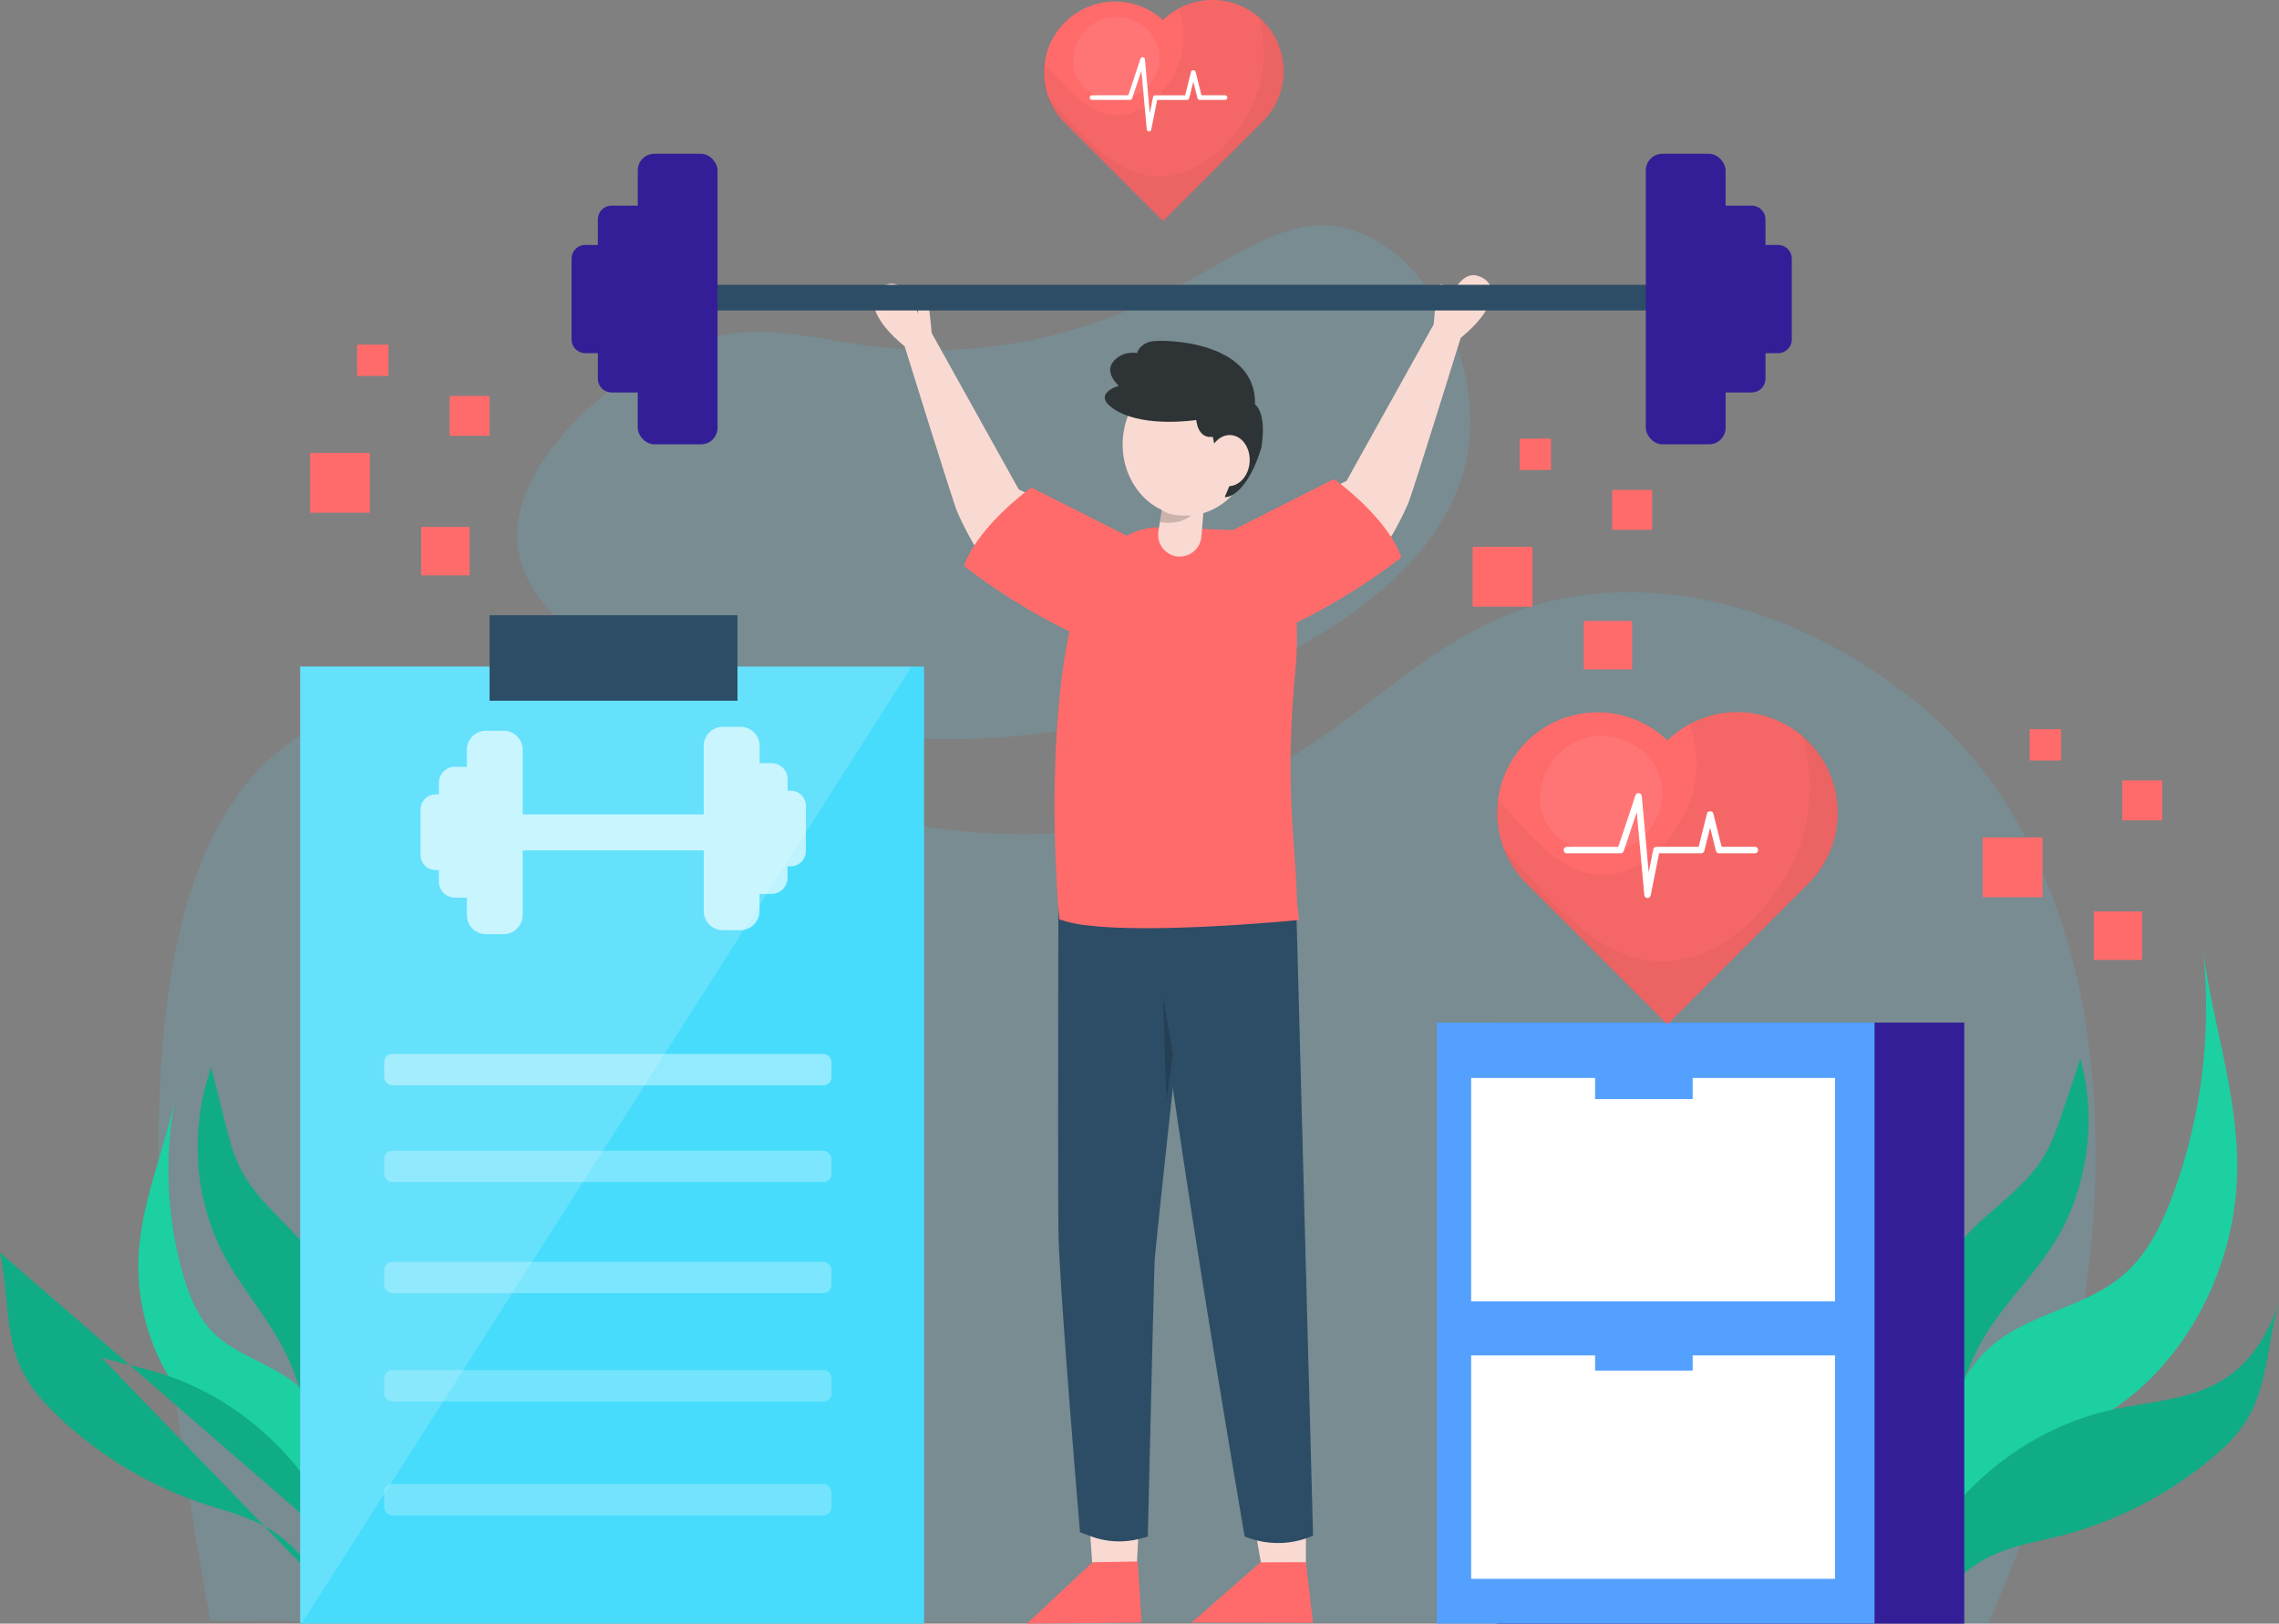<svg id="e495e1cf-8fdd-412c-8a7a-dc3939f860af" data-name="Layer 2" xmlns="http://www.w3.org/2000/svg" viewBox="0 0 1570 1118.85"><rect x="0" y="0" width="1570" height="1118.85" fill="#808080" stroke="none"/><defs><style>.b4206fe3-9e55-4eef-ab12-817a6f41fc91{opacity:0.14;}.ebe5d1da-e755-486b-8351-2321fc9f4605{fill:#48dcfc;}.b9b21f37-e825-4745-af23-aca4b07e117a{fill:#1cd0a1;}.ec8cdbd5-11c6-4946-b09b-adce9357235b{fill:#10ac85;}.a7dfbca0-a5ea-455d-acf1-186b1b50c9ac{fill:#f9dad2;}.fc1fcdac-86c1-4e65-82b5-5b2cacdb0955{fill:#ff6b6b;}.bc3c9206-2b2f-4088-9a2e-373cf7a26a2e{fill:#2d4d66;}.aafaf3f0-d992-4de0-b19b-a53b24997a4e{opacity:0.18;}.a73efcff-78a9-4c78-bd2a-290b4d26be40{fill:#2e3436;}.bd72565a-2150-4c06-bd2a-c66bf25b1c89{fill:#341e97;}.b92e4a28-0a99-48c8-934e-1eed20b378ef{fill:#54a0ff;}.a3e3fcb0-fae6-4b6c-ad83-5133efb1dfc0{fill:#fff;}.abea5ff3-1dd9-409c-b84e-725961785985{opacity:0.04;}.a8b4e574-1a78-43d5-875e-6dcc0e86d04e{opacity:0.07;}.bf1bff05-5a4b-4fdf-a9e1-76a6c058824d{opacity:0.65;}.eff22685-7d32-43dc-934a-32afe57b0e85{opacity:0.16;}.beaed170-b221-495d-9855-1c860d13ca28{opacity:0.4;}.efd41052-a365-4ec4-a8df-707a005dc181{opacity:0.28;}.e5a3fb1e-ae0c-423b-93a1-dde65eedf248{opacity:0.24;}</style></defs><title>homeImage_1</title><g class="b4206fe3-9e55-4eef-ab12-817a6f41fc91"><path class="ebe5d1da-e755-486b-8351-2321fc9f4605" d="M356.9,378.85c13.92,90.3,234.4,163,416.14,115.81,16.4-4.25,230-62.34,239.48-194.33,3.79-52.62-24.74-118.78-74.59-139.37C870,133,829.44,217,692.56,237.52c-114.87,17.22-153-32-231.63,5.89C408.75,268.53,348.91,327.05,356.9,378.85Z" transform="translate(0 -0.03)"/></g><g class="b4206fe3-9e55-4eef-ab12-817a6f41fc91"><path class="ebe5d1da-e755-486b-8351-2321fc9f4605" d="M1369.78,1118.88l-1224.88-2C68.7,704.34,126.47,556.09,207.71,506.4c154-94.2,402.53,159.81,653.66,31.41,95.71-48.93,138.73-126.26,253.22-129.55,114.15-3.29,199.72,69.88,215.93,84.4C1464.45,612.64,1482,865,1369.78,1118.88Z" transform="translate(0 -0.03)"/></g><path class="b9b21f37-e825-4745-af23-aca4b07e117a" d="M1314.9,1089.12q6.54-35.07,14.36-69.83c7.36-32.74,16.69-67.29,39.76-89.13,27.84-26.35,69.55-28.16,97.23-54.72,14.39-13.8,23.62-33.09,30.85-52.66,20.77-56.23,27.51-118.82,19.26-178.93C1521.9,698.79,1542,751.73,1541.2,807c-1,68-36.59,134.06-89.91,167-20.72,12.81-44.12,21.16-61.57,39-23.52,24.1-34.7,63.93-64.14,77.73" transform="translate(0 -0.03)"/><path class="ec8cdbd5-11c6-4946-b09b-adce9357235b" d="M1329.54,1075.3c2.71-19.86,15-36.4,28.43-49.81,26.91-26.91,60.31-45.66,95.72-53.72,28.75-6.54,60.11-6.77,84.23-25.4,15.12-11.67,25.7-29.62,32.08-48.85-7.69,25.34-7.52,53.83-19.81,76.81-7.3,13.64-18.45,24.17-30,33.43a267.08,267.08,0,0,1-101,50.7c-17,4.31-34.65,6.92-50.43,15.25-19.06,10-33.94,27.62-48.35,44.79" transform="translate(0 -0.03)"/><path class="ec8cdbd5-11c6-4946-b09b-adce9357235b" d="M1341.07,1055.51c-2.71-46.55,2.71-95.58,26-134.35,14.5-24.17,35.17-43.12,49.66-67.3,21.61-36,27.82-83,16.46-124.47l-12.09,36.15c-3.44,10.29-6.92,20.68-12.24,29.92-11.39,19.8-30,32.6-46.14,47.78-26.18,24.68-46.52,57-58.43,92.86-12.13,36.47-15,79.28,2.64,112.86,10.26,19.57,26.48,34.28,43,47.54" transform="translate(0 -0.03)"/><path class="b9b21f37-e825-4745-af23-aca4b07e117a" d="M239.37,1074.55q-2.69-25-6.27-49.94c-3.38-23.45-8-48.28-23.09-64.91-18.15-20.08-47.4-23.65-65.43-43.86-9.37-10.5-14.8-24.59-18.82-38.76a264.21,264.21,0,0,1-3.72-127c-6.92,38.37-24,74.52-26.45,113.48C92.59,911.47,114,959.92,149.7,986c13.88,10.15,29.89,17.32,41.19,30.86,15.22,18.25,20.91,46.9,40.87,58.23" transform="translate(0 -0.03)"/><path class="ec8cdbd5-11c6-4946-b09b-adce9357235b" d="M0,863.19c5.68,25.86,3.3,54.26,13.76,78.12C20,955.48,30.27,966.84,41.09,977a267.22,267.22,0,0,0,96.72,58.4c16.64,5.62,34,9.6,49.09,19.13,18.22,11.5,31.69,30.18,44.71,48.42" transform="translate(0 -0.03)"/><path class="ec8cdbd5-11c6-4946-b09b-adce9357235b" d="M225.88,1059.15c-1.15-20-12.13-37.47-24.46-51.88-24.73-28.92-56.58-50.21-91.25-61-28.15-8.76-59.4-11.43-82-31.88C14,901.58,4.85,882.86,0,863.19" transform="translate(0 -0.03)"/><path class="ec8cdbd5-11c6-4946-b09b-adce9357235b" d="M212,1068c6.33-46.2,4.74-95.5-15.43-136-12.57-25.23-31.71-45.73-44.28-71C133.56,823.36,131,776,145.57,735.58l9.24,37c2.63,10.53,5.3,21.16,9.88,30.79C174.5,824,192.09,838.21,207,854.6c24.18,26.64,41.94,60.44,51,97.12,9.25,37.31,8.75,80.21-11.42,112.31-11.75,18.71-1.77,42.85-19.24,54.79" transform="translate(0 -0.03)"/><path class="a7dfbca0-a5ea-455d-acf1-186b1b50c9ac" d="M610.45,196.31c14-5.51,22,20,22,20-.42-12.73,4.68-18.67,6.37-11s3,24.19,3,24.19l60,107.81L788.3,379l-39.7,61.67h-.12v-.07l-.32-.2q-2.53-1.26-5.16-2.6-4.29-2.2-8.8-4.64l-.28-.16c-3.68-2-7.49-4.09-11.35-6.32-1.63-.92-3.26-1.89-4.91-2.84-6.59-3.88-36.25-20.66-58.32-71.33-2.77-6.37-36.14-113.84-36.14-113.84C600.73,220.39,595.05,202.39,610.45,196.31Z" transform="translate(0 -0.03)"/><path class="fc1fcdac-86c1-4e65-82b5-5b2cacdb0955" d="M748.67,440.79A429.4,429.4,0,0,1,664,390C674.74,361.22,710.54,336,710.54,336l69.27,35Z" transform="translate(0 -0.03)"/><polygon class="a7dfbca0-a5ea-455d-acf1-186b1b50c9ac" points="784.37 1054.55 782.89 1084.16 752.95 1085.42 750.51 1048.74 784.37 1054.55"/><polygon class="fc1fcdac-86c1-4e65-82b5-5b2cacdb0955" points="752.63 1076.54 707.47 1118.85 786.48 1118.1 783.77 1076.01 752.63 1076.54"/><polygon class="a7dfbca0-a5ea-455d-acf1-186b1b50c9ac" points="899.64 1049.33 899.6 1078.97 870.03 1084.74 863.73 1048.72 899.64 1049.33"/><polygon class="fc1fcdac-86c1-4e65-82b5-5b2cacdb0955" points="868.37 1076.6 820.87 1118.13 904.52 1118.31 899.64 1076.49 868.37 1076.6"/><path class="bc3c9206-2b2f-4088-9a2e-373cf7a26a2e" d="M811.57,716.72c-7.37,67.35-15.82,145.61-16.13,152.22-.54,11.74-4.71,190-4.71,190l-5.9,1.53a56.32,56.32,0,0,1-33.58-1.87l-7.23-2.72s-13.41-158.69-14.77-203c-.62-21.39-.1-234.27-.1-234.27l93.17-.18S817.27,664.21,811.57,716.72Z" transform="translate(0 -0.03)"/><path class="bc3c9206-2b2f-4088-9a2e-373cf7a26a2e" d="M904.56,1058.25c-1.8.77-3.63,1.49-5.46,2.07a59.74,59.74,0,0,1-39.31-.66l-2.35-.86s-38-221.23-55.41-351.74c0,0-37.84-181-16.5-87.34-6.17-46.29,9.07,6.47,9.74-3.11l74.91,5.52,22.79,2Z" transform="translate(0 -0.03)"/><g class="aafaf3f0-d992-4de0-b19b-a53b24997a4e"><polygon points="803.47 758.9 801.27 687.08 807.98 726.58 803.47 758.9"/></g><path class="a7dfbca0-a5ea-455d-acf1-186b1b50c9ac" d="M1019,190.42c-14-5.51-22,20-22,20,.41-12.73-4.68-18.66-6.37-11s-3,24.19-3,24.19l-60,107.81-86.43,41.66,39.65,61.77H881l.06-.07.32-.2q2.54-1.26,5.16-2.6,4.29-2.21,8.8-4.64l.28-.16c3.68-2,7.48-4.09,11.35-6.32,1.63-.91,3.26-1.89,4.91-2.84,6.59-3.88,36.25-20.66,58.32-71.33,2.72-6.34,36.08-113.81,36.08-113.81C1028.8,214.5,1034.45,196.5,1019,190.42Z" transform="translate(0 -0.03)"/><path class="fc1fcdac-86c1-4e65-82b5-5b2cacdb0955" d="M727.12,589.49c.16,4.65.34,9.06.56,13.08.93,19,2.08,30.91,2.08,30.91a77.89,77.89,0,0,0,17.38,4l1,.12c26.33,3.33,67.31,2,99.32.07,8.75-.54,16.87-1.14,23.77-1.69h0c3-.21,5.72-.43,8.2-.6C889.05,634.53,895,634,895,634a128.27,128.27,0,0,1-1.63-16.48c-.34-16-2.18-33.31-3.33-54.83h0q-.45-8.76-.75-18.45c0-2.71-.11-5.47-.16-8.3h0V535c-.07-4.72-.06-9.58,0-14.68,0-2.2.06-4.4.11-6.69q.26-13.1,1.24-28.11c.19-3.14.43-6.36.7-9.7.13-2.09.34-4.24.5-6.41.16-1.69.32-3.42.47-5.14.27-2.72.52-5.26.66-7.82h0c0-.66.07-1.34.12-2h0q.66-10.08.52-18.65a161,161,0,0,0-1.49-20.69,96.23,96.23,0,0,0-5.69-22.53,53.24,53.24,0,0,0-9-15.34c-.33-.38-.67-.75-1-1.11a35,35,0,0,0-11.26-8.21h-.05a.38.38,0,0,0-.15,0,30,30,0,0,0-6.85-2.15,21.5,21.5,0,0,0-5.37-.38l-6.95-.24-23.88-.83-14.78-.51-9-.31a33.11,33.11,0,0,0-9.51,1l-.48.11c-.84.21-1.72.46-2.64.74h0l-.39.12h-.06c-1.14.36-2.35.8-3.6,1.32h0c-1,.41-2,.86-3,1.38s-2.26,1.16-3.41,1.83a51.76,51.76,0,0,0-4.67,3.1h0a60.57,60.57,0,0,0-9.2,8.4c-.8.89-1.61,1.81-2.4,2.79A83,83,0,0,0,750,397.14c-.1.19-.21.38-.31.58-.65,1.18-1.28,2.43-1.88,3.69-1,2.07-2,4.26-2.94,6.57h0c-.45,1.08-.87,2.19-1.29,3.33a141.83,141.83,0,0,0-5.19,16.76c-.46,1.75-.89,3.56-1.3,5.4-.12.56-.24,1.13-.37,1.69-1.5,7.25-2.82,14.69-3.93,22.27-1.07,6.94-1.94,14-2.66,21.11l-.27,2.69c-1.26,12.5-2.08,25.06-2.62,37.35-.18,4.41-.33,8.77-.42,13C726.19,553,726.51,573,727.12,589.49Z" transform="translate(0 -0.03)"/><path class="a7dfbca0-a5ea-455d-acf1-186b1b50c9ac" d="M798,366.26l4.87-30,27.31,3-2.55,30.6a15,15,0,0,1-16.25,13.64l-.29,0h0A15,15,0,0,1,797.94,367C798,366.73,798,366.49,798,366.26Z" transform="translate(0 -0.03)"/><ellipse class="a7dfbca0-a5ea-455d-acf1-186b1b50c9ac" cx="818.13" cy="305.65" rx="49.62" ry="44.71" transform="translate(461.57 1102.88) rotate(-86.39)"/><g class="aafaf3f0-d992-4de0-b19b-a53b24997a4e"><path d="M799.1,359.73s13.09,2.92,21.53-4.61c0,0-13.73,1.47-20.19-3.65Z" transform="translate(0 -0.03)"/></g><path class="a73efcff-78a9-4c78-bd2a-290b4d26be40" d="M770.74,265.84S760.39,257,767,249.12s16.32-5.8,16.32-5.8,1.34-5.6,8.69-7.77,73.62-1.39,72.55,43.1c3.36,2.92,7.41,10.47,4.34,30,0,.13-.09.25-.13.38-7.69,25.57-19.52,34.18-25.08,33.53,4.37-10,13.26-30.44,6.3-31.85-2.74-.55-6,1.73-9,5-2.51,2.69-3.52-5.91-5.53-14.73h0s-9.58,2.53-11.37-11.51c0,0-34.36,5.31-54.36-6.13S770.74,265.84,770.74,265.84Z" transform="translate(0 -0.03)"/><ellipse class="a7dfbca0-a5ea-455d-acf1-186b1b50c9ac" cx="846.75" cy="317.42" rx="17.62" ry="14.15" transform="translate(476.65 1142.48) rotate(-86.39)"/><path class="fc1fcdac-86c1-4e65-82b5-5b2cacdb0955" d="M880.86,434.91a429.44,429.44,0,0,0,84.66-50.83C954.79,355.33,919,330.15,919,330.15l-69.27,35Z" transform="translate(0 -0.03)"/><rect class="fc1fcdac-86c1-4e65-82b5-5b2cacdb0955" x="1014.49" y="376.85" width="41.22" height="41.22"/><rect class="fc1fcdac-86c1-4e65-82b5-5b2cacdb0955" x="1110.67" y="337.6" width="27.48" height="27.48"/><rect class="fc1fcdac-86c1-4e65-82b5-5b2cacdb0955" x="1046.88" y="302.26" width="21.59" height="21.59"/><rect class="fc1fcdac-86c1-4e65-82b5-5b2cacdb0955" x="1091.04" y="427.89" width="33.37" height="33.37"/><rect class="fc1fcdac-86c1-4e65-82b5-5b2cacdb0955" x="213.61" y="312.08" width="41.22" height="41.22"/><rect class="fc1fcdac-86c1-4e65-82b5-5b2cacdb0955" x="309.79" y="272.82" width="27.48" height="27.48"/><rect class="fc1fcdac-86c1-4e65-82b5-5b2cacdb0955" x="246" y="237.49" width="21.59" height="21.59"/><rect class="fc1fcdac-86c1-4e65-82b5-5b2cacdb0955" x="290.16" y="363.11" width="33.37" height="33.37"/><rect class="fc1fcdac-86c1-4e65-82b5-5b2cacdb0955" x="1365.85" y="577.07" width="41.22" height="41.22"/><rect class="fc1fcdac-86c1-4e65-82b5-5b2cacdb0955" x="1462.04" y="537.82" width="27.48" height="27.48"/><rect class="fc1fcdac-86c1-4e65-82b5-5b2cacdb0955" x="1398.24" y="502.48" width="21.59" height="21.59"/><rect class="fc1fcdac-86c1-4e65-82b5-5b2cacdb0955" x="1442.41" y="628.11" width="33.37" height="33.37"/><rect class="bc3c9206-2b2f-4088-9a2e-373cf7a26a2e" x="482.53" y="196.26" width="657.59" height="17.67"/><rect class="bd72565a-2150-4c06-bd2a-c66bf25b1c89" x="439.35" y="105.97" width="54.96" height="200.22" rx="11.41"/><path class="bd72565a-2150-4c06-bd2a-c66bf25b1c89" d="M447.19,270.47H421.36a9.5,9.5,0,0,1-9.5-9.5h0V151.25a9.49,9.49,0,0,1,9.49-9.49h25.84Z" transform="translate(0 -0.03)"/><path class="bd72565a-2150-4c06-bd2a-c66bf25b1c89" d="M414.25,243.41h-11a9.5,9.5,0,0,1-9.5-9.5v-55.6a9.49,9.49,0,0,1,9.49-9.49h11Z" transform="translate(0 -0.03)"/><rect class="bd72565a-2150-4c06-bd2a-c66bf25b1c89" x="1133.8" y="105.97" width="54.96" height="200.22" rx="11.41"/><path class="bd72565a-2150-4c06-bd2a-c66bf25b1c89" d="M1180.91,270.47h25.83a9.5,9.5,0,0,0,9.5-9.5h0V151.25a9.49,9.49,0,0,0-9.49-9.49h-25.84Z" transform="translate(0 -0.03)"/><path class="bd72565a-2150-4c06-bd2a-c66bf25b1c89" d="M1213.86,243.41h11a9.5,9.5,0,0,0,9.5-9.5v-55.6a9.49,9.49,0,0,0-9.49-9.49h-11Z" transform="translate(0 -0.03)"/><rect class="bd72565a-2150-4c06-bd2a-c66bf25b1c89" x="1031.09" y="704.67" width="322.09" height="414.18"/><rect class="b92e4a28-0a99-48c8-934e-1eed20b378ef" x="989.86" y="704.67" width="301.49" height="414.18"/><rect class="a3e3fcb0-fae6-4b6c-ad83-5133efb1dfc0" x="1013.48" y="742.81" width="250.69" height="153.95"/><rect class="a3e3fcb0-fae6-4b6c-ad83-5133efb1dfc0" x="1013.48" y="934.01" width="250.69" height="153.95"/><rect class="b92e4a28-0a99-48c8-934e-1eed20b378ef" x="1098.86" y="735.55" width="67.21" height="21.8"/><rect class="b92e4a28-0a99-48c8-934e-1eed20b378ef" x="1098.86" y="922.66" width="67.21" height="21.8"/><path class="fc1fcdac-86c1-4e65-82b5-5b2cacdb0955" d="M1266.05,559.93a69,69,0,0,1-20.27,48.94l-96.72,96.71-.41-.41-.39.41-96.72-96.71a69.2,69.2,0,0,1,97.11-98.6A69.2,69.2,0,0,1,1266,560Z" transform="translate(0 -0.03)"/><g class="abea5ff3-1dd9-409c-b84e-725961785985"><path d="M1266.05,559.93a69,69,0,0,1-20.27,48.94l-96.72,96.71-.41-.41-.39.41-96.72-96.71a69.36,69.36,0,0,1-19.67-58.1c20.6,22.31,44.43,55.47,76.83,51.86,25.58-2.85,49-27.78,56.93-55,5.65-19.49,2.39-37-1.59-48.68a69.2,69.2,0,0,1,77.79,8.38c1.36,1.14,2.67,2.36,4,3.64A68.92,68.92,0,0,1,1266.05,559.93Z" transform="translate(0 -0.03)"/></g><g class="abea5ff3-1dd9-409c-b84e-725961785985"><path d="M1266.05,559.93a69,69,0,0,1-20.27,48.94l-96.72,96.71-.41-.41-.39.41-96.72-96.71a69.05,69.05,0,0,1-15.8-24.42c31.53,34.8,68,83.09,117.07,77.63,40.06-4.45,76.81-43.49,89.18-86.09,7.69-26.54,4.85-50.72-.16-68.63,1.36,1.14,2.67,2.36,4,3.64A68.94,68.94,0,0,1,1266.05,559.93Z" transform="translate(0 -0.03)"/></g><path class="a3e3fcb0-fae6-4b6c-ad83-5133efb1dfc0" d="M1135,618.84h-.12a2.22,2.22,0,0,1-2.11-2l-5.2-57.2-9,26.88a2.22,2.22,0,0,1-2.11,1.52h-37a2.23,2.23,0,0,1,0-4.46h35.39l11.82-35.47a2.23,2.23,0,0,1,4.34.5l4.78,52.5,3.14-15.74a2.24,2.24,0,0,1,2.19-1.79h29.09l5.74-23c.5-2,3.84-2,4.33,0l5.75,23h22.92a2.23,2.23,0,0,1,0,4.46h-24.67a2.23,2.23,0,0,1-2.16-1.69l-4-16-4,16a2.25,2.25,0,0,1-2.17,1.69h-29l-5.8,29A2.23,2.23,0,0,1,1135,618.84Z" transform="translate(0 -0.03)"/><g class="a8b4e574-1a78-43d5-875e-6dcc0e86d04e"><path class="a3e3fcb0-fae6-4b6c-ad83-5133efb1dfc0" d="M1063.56,563.37c9.34,23.5,42.32,30.92,62.81,17.66,13.32-8.61,21.85-26.28,17.67-43.18-5.29-21.36-29.26-35-51-29.44C1069.15,514.52,1055,541.91,1063.56,563.37Z" transform="translate(0 -0.03)"/></g><path class="fc1fcdac-86c1-4e65-82b5-5b2cacdb0955" d="M884.29,49a48.8,48.8,0,0,1-14.35,34.67L801.5,152.07l-.29-.29-.28.29L732.5,83.64a49,49,0,0,1,68.71-69.77,48.31,48.31,0,0,1,10.89-8A49,49,0,0,1,884.29,49Z" transform="translate(0 -0.03)"/><g class="abea5ff3-1dd9-409c-b84e-725961785985"><path d="M884.29,49a48.8,48.8,0,0,1-14.35,34.67L801.5,152.07l-.29-.29-.28.29L732.5,83.64a49,49,0,0,1-13.92-41.12C733.15,58.32,750,81.78,773,79.22c18.09-2,34.69-19.65,40.28-38.89A57.23,57.23,0,0,0,812.1,5.88a49,49,0,0,1,55,5.93,35.83,35.83,0,0,1,2.79,2.57A48.79,48.79,0,0,1,884.29,49Z" transform="translate(0 -0.03)"/></g><g class="abea5ff3-1dd9-409c-b84e-725961785985"><path d="M884.29,49a48.8,48.8,0,0,1-14.35,34.67L801.5,152.07l-.29-.29-.28.29L732.5,83.64a48.75,48.75,0,0,1-11.18-17.28c22.31,24.63,48.13,58.79,82.84,54.93,28.35-3.15,54.35-30.78,63.1-60.92a88.36,88.36,0,0,0-.11-48.56,35.83,35.83,0,0,1,2.79,2.57A48.79,48.79,0,0,1,884.29,49Z" transform="translate(0 -0.03)"/></g><path class="a3e3fcb0-fae6-4b6c-ad83-5133efb1dfc0" d="M791.52,90.64h-.07A1.58,1.58,0,0,1,790,89.21l-3.68-40.47-6.34,19a1.57,1.57,0,0,1-1.49,1.1h-26.2a1.58,1.58,0,1,1,0-3.16h25l8.36-25.1a1.58,1.58,0,0,1,3.08.36l3.37,37.14L794.29,67a1.58,1.58,0,0,1,1.55-1.27h20.61l4.06-16.25a1.64,1.64,0,0,1,2.11-1,1.68,1.68,0,0,1,1,1l4.07,16.21h16.22a1.58,1.58,0,0,1,0,3.16H826.45a1.55,1.55,0,0,1-1.53-1.2l-2.83-11.32-2.86,11.36a1.58,1.58,0,0,1-1.54,1.2H797.17l-4.11,20.55A1.56,1.56,0,0,1,791.52,90.64Z" transform="translate(0 -0.03)"/><g class="a8b4e574-1a78-43d5-875e-6dcc0e86d04e"><path class="a3e3fcb0-fae6-4b6c-ad83-5133efb1dfc0" d="M741,51.4c6.61,16.63,30,21.88,44.45,12.5,9.42-6.09,15.46-18.59,12.5-30.55-3.74-15.12-20.71-24.79-36.12-20.84C745,16.84,735,36.22,741,51.4Z" transform="translate(0 -0.03)"/></g><rect class="ebe5d1da-e755-486b-8351-2321fc9f4605" x="206.78" y="459.3" width="429.81" height="659.55"/><g class="bf1bff05-5a4b-4fdf-a9e1-76a6c058824d"><path class="a3e3fcb0-fae6-4b6c-ad83-5133efb1dfc0" d="M555.15,555.23v31.31A10.43,10.43,0,0,1,544.73,597h-2.22v8a11,11,0,0,1-11,11h-8.26v11.82A13.18,13.18,0,0,1,510.08,641H498a13.18,13.18,0,0,1-13.19-13.17V586.05H360.08v44.52a13.18,13.18,0,0,1-13.17,13.19h-12.1a13.18,13.18,0,0,1-13.19-13.17v-12h-8.24a11,11,0,0,1-11-11v-8h-2.22a10.43,10.43,0,0,1-10.44-10.44V557.87a10.43,10.43,0,0,1,10.42-10.44h2.24v-8a11,11,0,0,1,11-11h8.24V516.6a13.17,13.17,0,0,1,13.19-13h12.08a13.18,13.18,0,0,1,13.19,13.17h0v44.5H484.8V514.08A13.18,13.18,0,0,1,498,500.89h12.1a13.18,13.18,0,0,1,13.19,13.17v11.85h8.26a11,11,0,0,1,11,11h0v8h2.2A10.45,10.45,0,0,1,555.15,555.23Z" transform="translate(0 -0.03)"/></g><g class="eff22685-7d32-43dc-934a-32afe57b0e85"><polygon class="a3e3fcb0-fae6-4b6c-ad83-5133efb1dfc0" points="627.97 459.3 207.72 1118.85 206.78 1116.96 206.78 459.3 627.97 459.3"/></g><g class="beaed170-b221-495d-9855-1c860d13ca28"><rect class="a3e3fcb0-fae6-4b6c-ad83-5133efb1dfc0" x="264.64" y="726.26" width="308.18" height="21.59" rx="5.5"/></g><g class="efd41052-a365-4ec4-a8df-707a005dc181"><rect class="a3e3fcb0-fae6-4b6c-ad83-5133efb1dfc0" x="264.64" y="793" width="308.18" height="21.59" rx="5.5"/></g><g class="efd41052-a365-4ec4-a8df-707a005dc181"><rect class="a3e3fcb0-fae6-4b6c-ad83-5133efb1dfc0" x="264.64" y="869.55" width="308.18" height="21.59" rx="5.5"/></g><g class="e5a3fb1e-ae0c-423b-93a1-dde65eedf248"><rect class="a3e3fcb0-fae6-4b6c-ad83-5133efb1dfc0" x="264.64" y="944.15" width="308.18" height="21.59" rx="5.5"/></g><g class="e5a3fb1e-ae0c-423b-93a1-dde65eedf248"><rect class="a3e3fcb0-fae6-4b6c-ad83-5133efb1dfc0" x="264.64" y="1022.66" width="308.18" height="21.59" rx="5.5"/></g><rect class="bc3c9206-2b2f-4088-9a2e-373cf7a26a2e" x="337.27" y="423.97" width="170.78" height="58.89"/></svg>